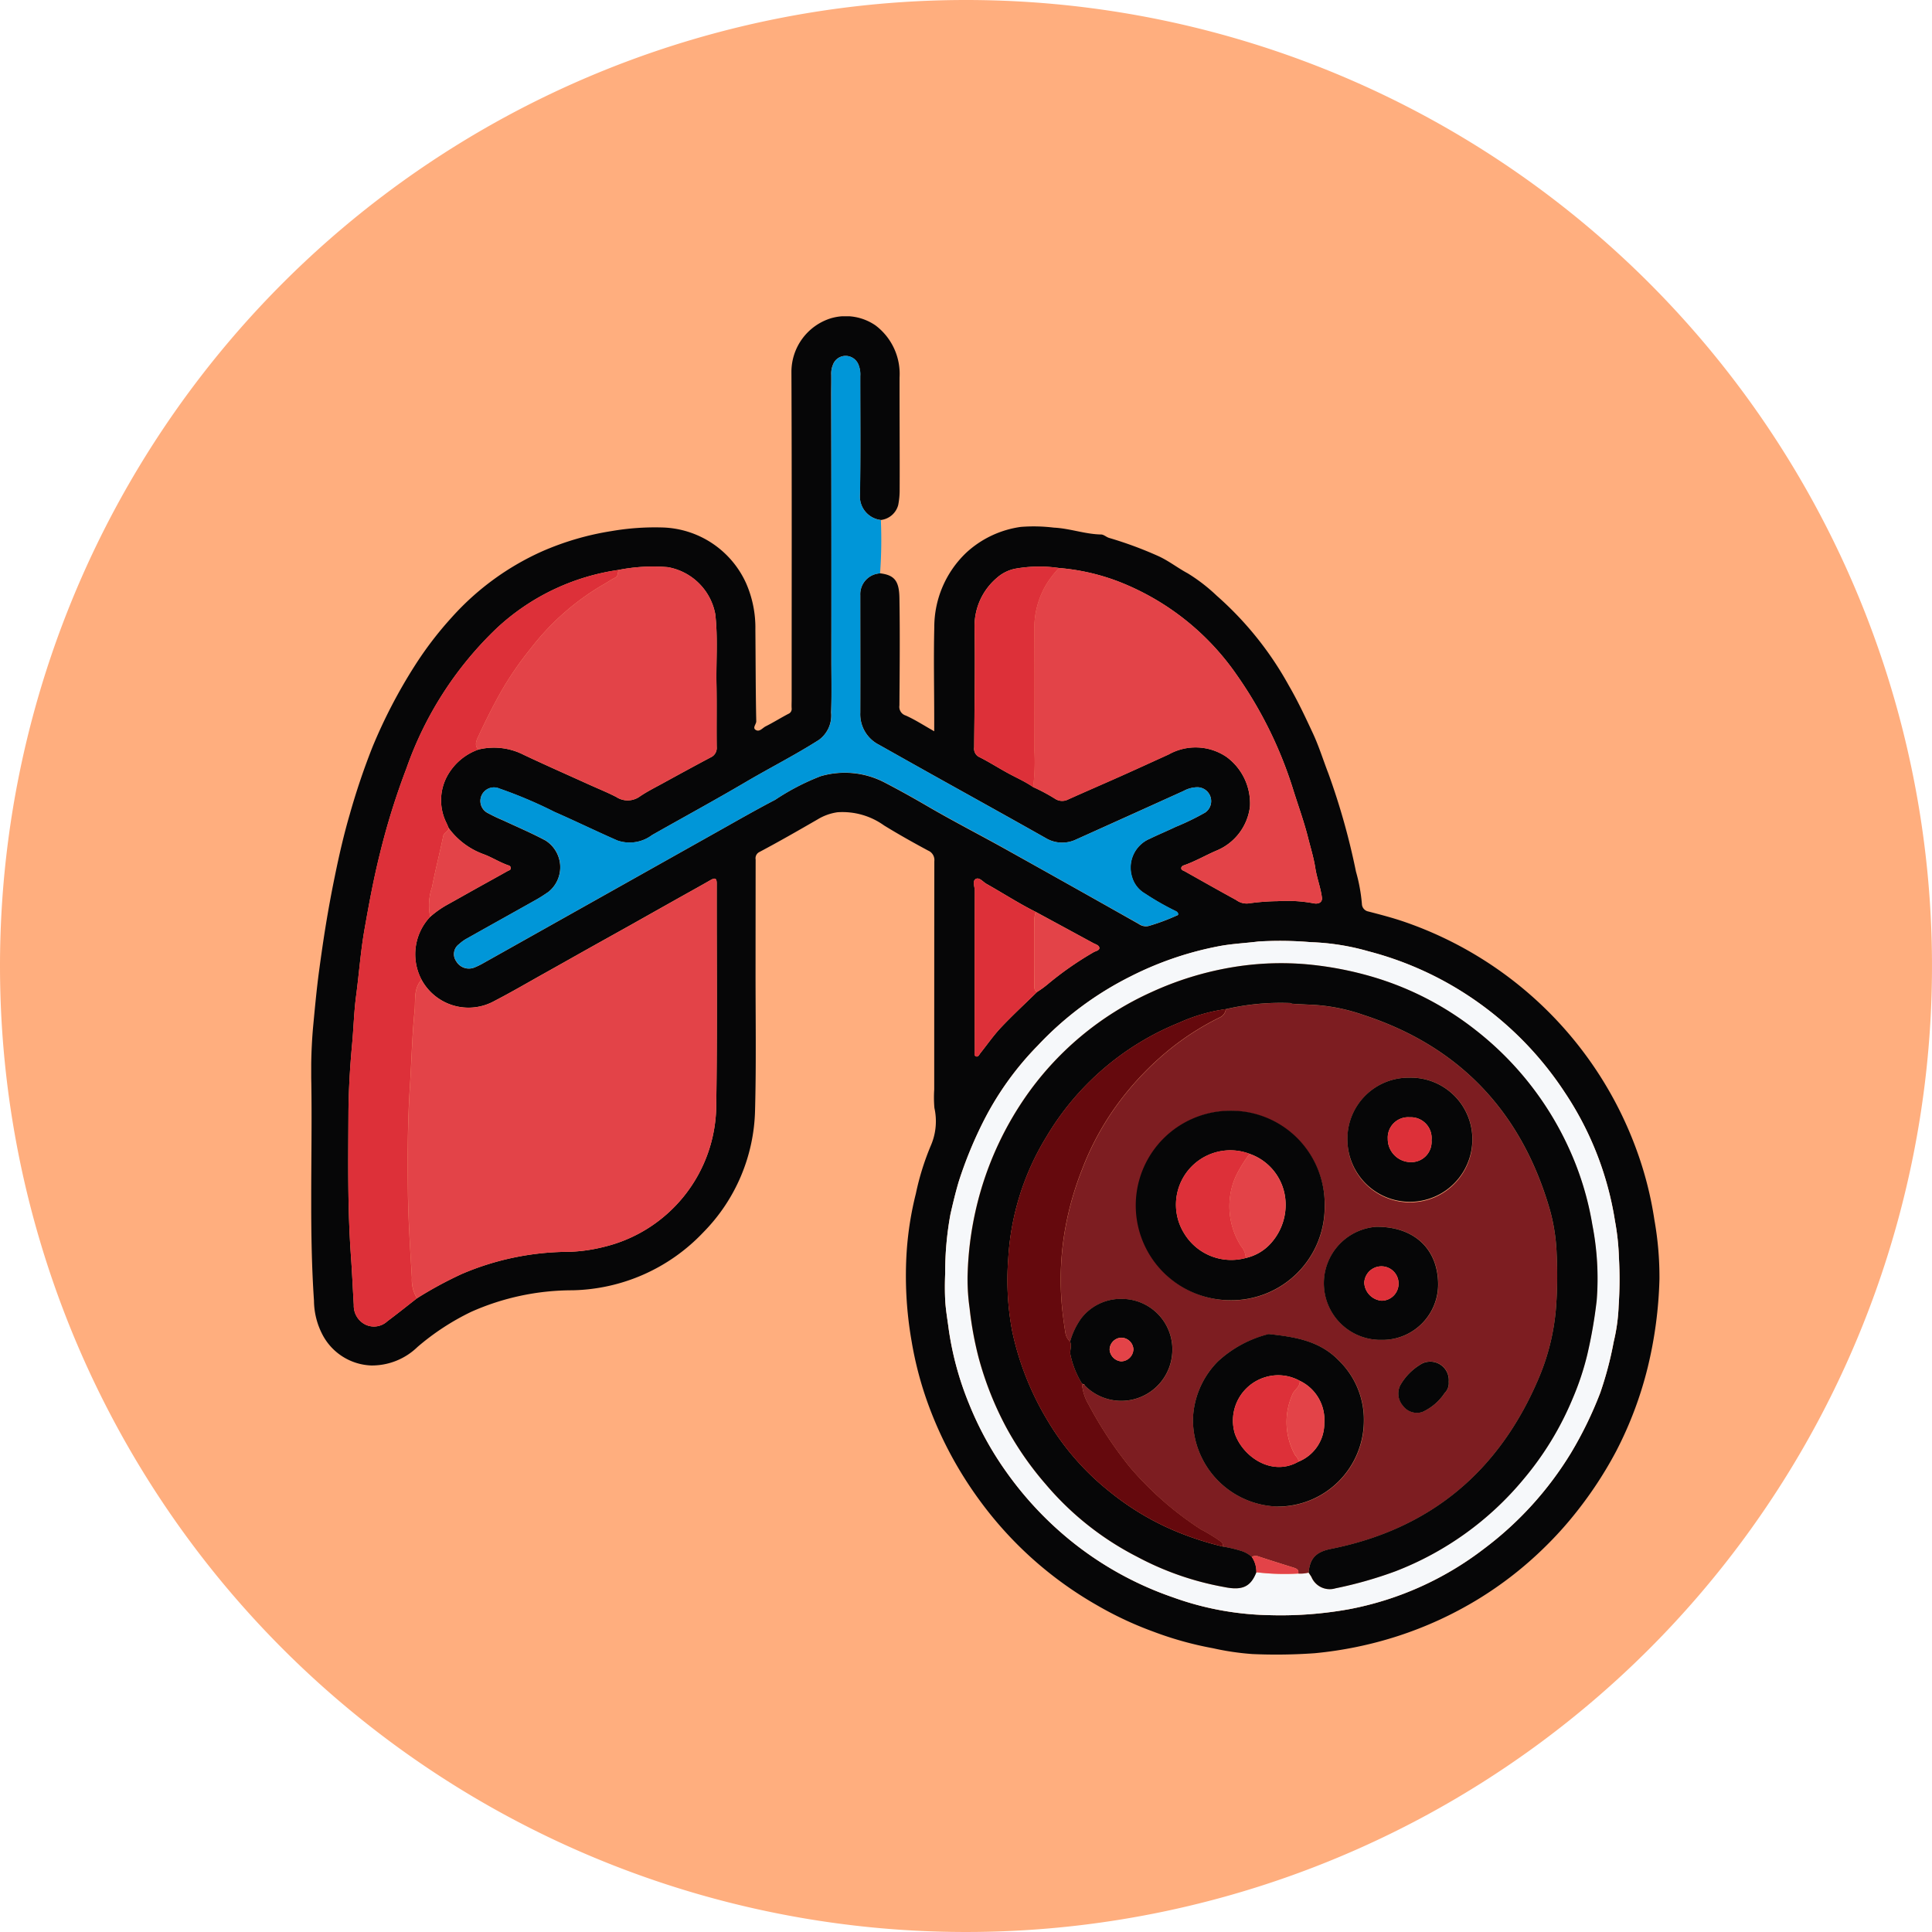 <svg xmlns="http://www.w3.org/2000/svg" xmlns:xlink="http://www.w3.org/1999/xlink" width="169" height="169" viewBox="0 0 169 169">
  <defs>
    <clipPath id="clip-path">
      <rect id="Rectángulo_377607" data-name="Rectángulo 377607" width="117.945" height="117.063" fill="none"/>
    </clipPath>
  </defs>
  <g id="Grupo_1073338" data-name="Grupo 1073338" transform="translate(-385.5 -2057.999)">
    <g id="Grupo_159182" data-name="Grupo 159182" transform="translate(385.5 2057.999)">
      <path id="Unión_12" data-name="Unión 12" d="M84.5,0A84.5,84.5,0,1,1,0,84.5,84.5,84.5,0,0,1,84.5,0Z" transform="translate(0 0)" fill="#ffae7e"/>
    </g>
    <g id="Grupo_1073330" data-name="Grupo 1073330" transform="translate(408.501 2079)">
      <g id="Grupo_1073340" data-name="Grupo 1073340" transform="translate(4.223 6.666)">
        <g id="Grupo_1073339" data-name="Grupo 1073339" clip-path="url(#clip-path)">
          <path id="Trazado_820993" data-name="Trazado 820993" d="M49.759,22.483c1.269.151,1.668.68,1.693,2.151.053,3.135.022,6.271,0,9.407a.792.792,0,0,0,.55.881c.826.368,1.592.87,2.494,1.378V35.182c0-2.655-.059-5.311.006-7.964a8.989,8.989,0,0,1,2.83-6.569,8.829,8.829,0,0,1,4.734-2.225,14.336,14.336,0,0,1,2.891.063c1.4.066,2.731.574,4.134.6.236,0,.46.229.705.3a33.77,33.77,0,0,1,4.208,1.547c.961.419,1.76,1.066,2.666,1.55A15.142,15.142,0,0,1,79.2,24.434,29.265,29.265,0,0,1,85.515,32.3c.787,1.353,1.45,2.771,2.111,4.191.528,1.136.895,2.328,1.345,3.491a60.6,60.6,0,0,1,2.416,8.589,14.807,14.807,0,0,1,.52,2.833.694.694,0,0,0,.579.664c1.078.281,2.161.561,3.212.927a33.066,33.066,0,0,1,20.317,20.158,31.161,31.161,0,0,1,1.474,5.865,28.545,28.545,0,0,1,.446,5.211,36.536,36.536,0,0,1-1.028,7.72,32.97,32.97,0,0,1-2.76,7.331,34.676,34.676,0,0,1-3.457,5.288,31.994,31.994,0,0,1-2.768,3.082,32.442,32.442,0,0,1-5.913,4.61,33.1,33.1,0,0,1-6.958,3.186,34.109,34.109,0,0,1-7.265,1.5,47.309,47.309,0,0,1-5.454.074,23.321,23.321,0,0,1-3.46-.511,30.072,30.072,0,0,1-5.207-1.45,30.709,30.709,0,0,1-4.883-2.282,32.849,32.849,0,0,1-10.313-9.2,33.742,33.742,0,0,1-4.394-8.121,31.056,31.056,0,0,1-1.558-5.806,33.028,33.028,0,0,1-.424-7.922,28.662,28.662,0,0,1,.8-4.995,22.89,22.89,0,0,1,1.34-4.269,5.342,5.342,0,0,0,.28-3.212,10.631,10.631,0,0,1-.017-1.613q0-9.985.01-19.97a.893.893,0,0,0-.54-.931c-1.306-.7-2.6-1.427-3.857-2.2a6.236,6.236,0,0,0-4.082-1.153,4.579,4.579,0,0,0-1.745.632c-1.683.971-3.368,1.939-5.084,2.848a.606.606,0,0,0-.323.652q-.006,4.732-.008,9.464c-.006,4.155.068,8.312-.043,12.464a15.693,15.693,0,0,1-4.524,10.682A16.2,16.2,0,0,1,22.825,85.2,21.785,21.785,0,0,0,14,87.081a21.571,21.571,0,0,0-4.7,3.073,5.72,5.72,0,0,1-4.056,1.622,5.024,5.024,0,0,1-4.228-2.636,6.527,6.527,0,0,1-.775-3.032c-.43-6.328-.136-12.665-.231-19a44.3,44.3,0,0,1,.142-4.818c.159-1.673.309-3.35.534-5.019.182-1.341.371-2.679.59-4.015q.351-2.143.788-4.27c.371-1.814.781-3.616,1.3-5.395a61.005,61.005,0,0,1,2-5.927,45.34,45.34,0,0,1,3.663-7.049,31.1,31.1,0,0,1,3.25-4.262,23.479,23.479,0,0,1,7.931-5.795,24.63,24.63,0,0,1,6.076-1.771,22.351,22.351,0,0,1,4.42-.314,8.292,8.292,0,0,1,7.342,4.89,9.686,9.686,0,0,1,.806,4.047c.025,2.674.02,5.348.077,8.02.005.264-.4.606.017.785.3.127.543-.212.8-.343.676-.339,1.319-.743,1.989-1.094a.459.459,0,0,0,.29-.494c-.015-.249,0-.5,0-.75,0-9.543.022-19.085-.019-28.627A4.912,4.912,0,0,1,45.447.178,4.6,4.6,0,0,1,49.364.8a5.309,5.309,0,0,1,2.1,4.546c-.007,3.29.024,6.579.008,9.869a6.689,6.689,0,0,1-.126,1.294,1.776,1.776,0,0,1-1.523,1.309A2.075,2.075,0,0,1,48,15.559c.062-3.443.021-6.887.025-10.33a2.241,2.241,0,0,0-.142-.958,1.214,1.214,0,0,0-1.154-.808,1.178,1.178,0,0,0-1.1.795,1.954,1.954,0,0,0-.143.846c.009.58-.007,1.161-.006,1.74q.035,11.572.015,23.143c0,1.558.038,3.118-.021,4.674a2.641,2.641,0,0,1-1.072,2.4c-2.085,1.327-4.29,2.442-6.417,3.694-2.7,1.587-5.448,3.082-8.171,4.624a3.264,3.264,0,0,1-3.035.478c-1.843-.807-3.652-1.692-5.5-2.5a39.151,39.151,0,0,0-4.811-2.04,1.187,1.187,0,0,0-.972,2.166,14.367,14.367,0,0,0,1.3.62c1.235.575,2.489,1.109,3.692,1.752a2.767,2.767,0,0,1,.25,4.505c-.333.227-.669.453-1.02.65-2.025,1.14-4.057,2.268-6.082,3.408a3.4,3.4,0,0,0-.7.5,1.076,1.076,0,0,0-.257,1.5,1.284,1.284,0,0,0,1.6.547,6.533,6.533,0,0,0,.826-.408q10.253-5.755,20.5-11.514c1.653-.927,3.3-1.874,4.978-2.747a20.456,20.456,0,0,1,3.976-2.063,7.534,7.534,0,0,1,5.608.559c1.262.653,2.5,1.344,3.733,2.063,2.209,1.289,4.488,2.459,6.723,3.7q5.889,3.281,11.758,6.6a1.062,1.062,0,0,0,.877.178,18.148,18.148,0,0,0,2.363-.872c.092-.048.255-.059.2-.218a.375.375,0,0,0-.189-.2,23.233,23.233,0,0,1-2.713-1.548,2.445,2.445,0,0,1-1.129-1.459A2.74,2.74,0,0,1,73.36,45.7c.741-.363,1.507-.675,2.25-1.034A21.956,21.956,0,0,0,78.2,43.409a1.214,1.214,0,0,0-.692-2.212,2.585,2.585,0,0,0-1.2.323q-4.692,2.122-9.387,4.239a2.813,2.813,0,0,1-2.685-.126c-3.273-1.85-6.562-3.67-9.844-5.5q-2.367-1.322-4.728-2.654a2.991,2.991,0,0,1-1.636-2.808c.011-3.424,0-6.849,0-10.273a1.827,1.827,0,0,1,1.731-1.912M63.495,59.1a8.381,8.381,0,0,0,.87-.624,28.472,28.472,0,0,1,4.048-2.835c.189-.121.531-.157.528-.38,0-.243-.334-.324-.546-.439q-2.507-1.363-5.017-2.722c-1.481-.74-2.871-1.643-4.312-2.453-.307-.173-.624-.608-.938-.425s-.082.675-.082,1.025q-.017,7,0,14c0,.176-.1.437.136.5.172.045.266-.185.372-.318.594-.745,1.141-1.536,1.793-2.227,1.012-1.071,2.1-2.074,3.151-3.105M10.406,52.531A8.605,8.605,0,0,1,11.854,51.5c.905-.5,1.807-1.013,2.712-1.518.871-.486,1.746-.965,2.615-1.455.118-.066.314-.092.268-.307a.231.231,0,0,0-.181-.185c-.761-.256-1.448-.708-2.185-.979a6.555,6.555,0,0,1-3.059-2.288c-.059-.14-.117-.281-.18-.42a4.435,4.435,0,0,1,.183-4.356,5.016,5.016,0,0,1,2.588-2.09,5.712,5.712,0,0,1,3.969.458c1.881.889,3.786,1.729,5.683,2.588.806.365,1.629.694,2.414,1.1a1.817,1.817,0,0,0,2.053-.036c.627-.429,1.314-.772,1.982-1.138,1.4-.768,2.8-1.533,4.215-2.283a.9.9,0,0,0,.538-.912c-.025-1.827.014-3.654-.02-5.48-.039-2.051.133-4.1-.107-6.153a5.128,5.128,0,0,0-4.145-4.1,15.432,15.432,0,0,0-4.286.237,19.741,19.741,0,0,0-10.691,5.11A31.111,31.111,0,0,0,8.336,39.53a62.479,62.479,0,0,0-2.321,7.45c-.552,2.207-.965,4.44-1.357,6.674-.335,1.911-.473,3.855-.729,5.781-.187,1.4-.22,2.819-.35,4.226-.19,2.053-.312,4.11-.322,6.169-.019,4.142-.079,8.285.222,12.423.1,1.408.158,2.82.245,4.229a1.844,1.844,0,0,0,.981,1.7,1.721,1.721,0,0,0,1.957-.276c.876-.653,1.728-1.338,2.589-2.008a34.215,34.215,0,0,1,3.906-2.12,23.92,23.92,0,0,1,9.4-1.943,14.188,14.188,0,0,0,3-.422A12.813,12.813,0,0,0,35.428,69c.1-6.459.029-12.921.043-19.382,0-.5-.172-.51-.545-.3-.994.571-2,1.124-3,1.686q-1.992,1.119-3.982,2.24c-1.187.665-2.377,1.324-3.564,1.989-1.317.738-2.63,1.482-3.948,2.217-1.469.82-2.921,1.672-4.415,2.444a4.673,4.673,0,0,1-6.367-1.865,4.764,4.764,0,0,1,.754-5.5m55-30.512a11.943,11.943,0,0,0-3.821.062,3.41,3.41,0,0,0-1.581.779,5.535,5.535,0,0,0-1.981,4.3c.062,3.517-.006,7.036-.032,10.554a.818.818,0,0,0,.364.8c.858.424,1.661.94,2.5,1.4.763.424,1.57.768,2.291,1.267a15.865,15.865,0,0,1,1.964,1.053,1.137,1.137,0,0,0,1.079.042c1.554-.7,3.12-1.374,4.677-2.069,1.384-.618,2.762-1.25,4.141-1.878a4.813,4.813,0,0,1,5.059.218,5.039,5.039,0,0,1,2.05,4.338,4.785,4.785,0,0,1-2.967,3.871c-.9.391-1.748.88-2.669,1.22-.154.057-.372.1-.374.307,0,.167.207.212.334.283,1.488.84,2.976,1.68,4.475,2.5A1.52,1.52,0,0,0,82,51.356a19.433,19.433,0,0,1,2.558-.195,12.685,12.685,0,0,1,3.188.2c.447.062.711-.147.666-.507-.113-.884-.445-1.716-.581-2.6s-.41-1.758-.629-2.634c-.354-1.407-.85-2.77-1.285-4.152A36.1,36.1,0,0,0,80.97,31.386,22.434,22.434,0,0,0,70.691,23.23a18.866,18.866,0,0,0-5.282-1.212m48.984,60.323a20.983,20.983,0,0,0-.341-3.18A28.042,28.042,0,0,0,109.661,67.9a29.509,29.509,0,0,0-8.975-8.81,29.171,29.171,0,0,0-8.2-3.54,20.776,20.776,0,0,0-5.058-.8,31.588,31.588,0,0,0-4.575-.056c-1.142.145-2.305.192-3.437.408a29.084,29.084,0,0,0-7.733,2.641,28.752,28.752,0,0,0-8.137,6.058,26.615,26.615,0,0,0-4.681,6.493,36.113,36.113,0,0,0-2.228,5.41c-.278.944-.508,1.9-.723,2.852a27.856,27.856,0,0,0-.458,5.147,24.938,24.938,0,0,0,.009,2.5c.049.752.185,1.523.282,2.28a27.273,27.273,0,0,0,1.817,6.7,28.677,28.677,0,0,0,3.281,5.964,30.309,30.309,0,0,0,5.552,5.925,29.45,29.45,0,0,0,8.985,4.986,26.14,26.14,0,0,0,8.394,1.558,33.618,33.618,0,0,0,7-.517,27.834,27.834,0,0,0,11.772-5.261,29.908,29.908,0,0,0,7.641-8.4,33.561,33.561,0,0,0,2.566-5.256,30.892,30.892,0,0,0,1.182-4.475,15.9,15.9,0,0,0,.43-3.117,34.735,34.735,0,0,0,.027-4.242" transform="translate(0 0)" fill="#060607"/>
          <path id="Trazado_820994" data-name="Trazado 820994" d="M64.223,26.5a1.827,1.827,0,0,0-1.731,1.912c0,3.425.012,6.849,0,10.273a2.992,2.992,0,0,0,1.636,2.808q2.363,1.328,4.727,2.654c3.282,1.834,6.572,3.654,9.844,5.5a2.815,2.815,0,0,0,2.685.125q4.7-2.106,9.387-4.239a2.591,2.591,0,0,1,1.2-.324,1.215,1.215,0,0,1,.692,2.212,22.108,22.108,0,0,1-2.588,1.256c-.743.359-1.508.671-2.249,1.034a2.739,2.739,0,0,0-1.554,3.325A2.441,2.441,0,0,0,87.4,54.494a23.189,23.189,0,0,0,2.712,1.548.372.372,0,0,1,.189.2c.051.159-.111.17-.2.218a18.075,18.075,0,0,1-2.363.872,1.066,1.066,0,0,1-.877-.179q-5.875-3.3-11.758-6.6c-2.235-1.246-4.514-2.415-6.723-3.7-1.23-.718-2.47-1.409-3.733-2.062a7.532,7.532,0,0,0-5.608-.559A20.4,20.4,0,0,0,55.06,46.3c-1.682.873-3.326,1.819-4.979,2.746Q39.828,54.8,29.578,60.559a6.628,6.628,0,0,1-.826.408,1.285,1.285,0,0,1-1.6-.547,1.077,1.077,0,0,1,.257-1.5,3.405,3.405,0,0,1,.7-.5c2.025-1.14,4.057-2.268,6.082-3.407.351-.2.687-.423,1.02-.65a2.768,2.768,0,0,0-.249-4.505c-1.2-.643-2.458-1.176-3.693-1.752-.435-.2-.887-.376-1.3-.62a1.187,1.187,0,0,1,.972-2.166,39.159,39.159,0,0,1,4.811,2.041c1.843.807,3.652,1.693,5.5,2.5a3.261,3.261,0,0,0,3.035-.478c2.723-1.542,5.474-3.037,8.171-4.624,2.128-1.252,4.333-2.367,6.418-3.694a2.643,2.643,0,0,0,1.072-2.4c.059-1.556.021-3.116.021-4.674q0-11.571-.015-23.143c0-.58.014-1.161.005-1.74A1.963,1.963,0,0,1,60.1,8.27a1.178,1.178,0,0,1,1.1-.794,1.214,1.214,0,0,1,1.154.807,2.242,2.242,0,0,1,.142.958c0,3.444.037,6.888-.025,10.33a2.075,2.075,0,0,0,1.821,2.264,40.1,40.1,0,0,1-.068,4.66" transform="translate(-14.464 -4.012)" fill="#0096d8"/>
          <path id="Trazado_820995" data-name="Trazado 820995" d="M19.431,115.022a4.672,4.672,0,0,0,6.367,1.865c1.494-.771,2.946-1.623,4.415-2.444,1.318-.736,2.631-1.48,3.948-2.218,1.187-.664,2.377-1.324,3.564-1.989q1.992-1.117,3.982-2.24c1-.562,2-1.116,3-1.686.372-.214.545-.2.544.3-.013,6.461.057,12.923-.042,19.382A12.813,12.813,0,0,1,35.341,138.4a14.219,14.219,0,0,1-3,.422,23.9,23.9,0,0,0-9.4,1.943,34.06,34.06,0,0,0-3.906,2.12,3.1,3.1,0,0,1-.446-1.788c-.152-2.5-.315-5.008-.347-7.514-.039-3.067-.025-6.133.173-9.2.143-2.213.188-4.437.411-6.644.092-.914-.113-1.931.609-2.716" transform="translate(-9.779 -56.987)" fill="#e34348"/>
          <path id="Trazado_820996" data-name="Trazado 820996" d="M178.6,145.6a34.631,34.631,0,0,1-.026,4.242,15.892,15.892,0,0,1-.431,3.117,30.819,30.819,0,0,1-1.182,4.475A33.558,33.558,0,0,1,174.4,162.7a29.9,29.9,0,0,1-7.641,8.4,27.85,27.85,0,0,1-11.772,5.261,33.717,33.717,0,0,1-7,.517,26.141,26.141,0,0,1-8.394-1.558,29.438,29.438,0,0,1-8.985-4.986,30.337,30.337,0,0,1-5.552-5.924,28.7,28.7,0,0,1-3.281-5.964,27.282,27.282,0,0,1-1.816-6.7c-.1-.757-.234-1.528-.282-2.28-.053-.823-.04-1.669-.01-2.5a27.9,27.9,0,0,1,.458-5.147c.215-.951.445-1.908.723-2.852a36.09,36.09,0,0,1,2.228-5.409,26.628,26.628,0,0,1,4.681-6.493A28.755,28.755,0,0,1,135.89,121a29.063,29.063,0,0,1,7.734-2.641c1.131-.216,2.294-.263,3.436-.408a31.453,31.453,0,0,1,4.574.057,20.747,20.747,0,0,1,5.058.8,29.161,29.161,0,0,1,8.2,3.539,29.514,29.514,0,0,1,8.975,8.81,28.052,28.052,0,0,1,4.391,11.266,20.877,20.877,0,0,1,.341,3.18M146.88,173.126a20.529,20.529,0,0,0,3.669.116,2.875,2.875,0,0,0,.9-.082c.083.127.173.251.248.383a1.731,1.731,0,0,0,2.1.989,35.793,35.793,0,0,0,5.238-1.488,27.326,27.326,0,0,0,11.233-8.082,27.047,27.047,0,0,0,4.291-7.066,24.088,24.088,0,0,0,1.263-3.8,41.938,41.938,0,0,0,.825-4.758,24.474,24.474,0,0,0-.381-6.6,26.475,26.475,0,0,0-2.043-6.679,27.667,27.667,0,0,0-8.171-10.361,26.815,26.815,0,0,0-8.875-4.614,30.048,30.048,0,0,0-5.9-1.138,25.738,25.738,0,0,0-6.465.252,27.93,27.93,0,0,0-7.072,2.164,26.853,26.853,0,0,0-11.172,9.352,28.5,28.5,0,0,0-3.8,8.037,28.988,28.988,0,0,0-1.156,7.568,18.151,18.151,0,0,0,.18,2.719,30.2,30.2,0,0,0,.793,4.334A28.726,28.726,0,0,0,125,160.46a27.817,27.817,0,0,0,3.445,4.96,25.886,25.886,0,0,0,8.006,6.354,25.791,25.791,0,0,0,7.6,2.643c1.56.319,2.317.014,2.827-1.291" transform="translate(-64.211 -63.262)" fill="#f6f8fa"/>
          <path id="Trazado_820997" data-name="Trazado 820997" d="M138.565,47.527a18.862,18.862,0,0,1,5.282,1.212,22.432,22.432,0,0,1,10.279,8.155,36.077,36.077,0,0,1,4.946,10.082c.436,1.382.932,2.745,1.285,4.152.221.876.492,1.745.629,2.634s.469,1.714.581,2.6c.045.359-.219.568-.665.506a12.728,12.728,0,0,0-3.188-.2,19.536,19.536,0,0,0-2.558.2,1.521,1.521,0,0,1-1.084-.291c-1.5-.82-2.986-1.66-4.474-2.5-.127-.072-.334-.116-.334-.284,0-.2.22-.25.375-.307.92-.34,1.772-.828,2.669-1.22a4.784,4.784,0,0,0,2.967-3.871,5.037,5.037,0,0,0-2.05-4.338,4.812,4.812,0,0,0-5.059-.218c-1.38.628-2.757,1.26-4.141,1.879-1.557.695-3.123,1.37-4.677,2.069a1.137,1.137,0,0,1-1.079-.043,16.057,16.057,0,0,0-1.964-1.053,17.494,17.494,0,0,0,.111-3.157c.009-3.518.021-7.036-.005-10.554a7.486,7.486,0,0,1,1.006-3.954,8.76,8.76,0,0,1,1.15-1.5" transform="translate(-73.156 -25.508)" fill="#e34348"/>
          <path id="Trazado_820998" data-name="Trazado 820998" d="M13.4,83.734c-.721.785-.517,1.8-.609,2.716-.223,2.207-.268,4.431-.411,6.644-.2,3.07-.212,6.136-.173,9.2.032,2.506.2,5.011.347,7.514A3.1,3.1,0,0,0,13,111.6c-.862.671-1.714,1.356-2.59,2.008a1.72,1.72,0,0,1-1.957.276,1.842,1.842,0,0,1-.98-1.7c-.087-1.409-.142-2.821-.245-4.229-.3-4.137-.242-8.28-.223-12.423.01-2.059.131-4.116.322-6.169.131-1.407.164-2.821.35-4.226.256-1.926.393-3.871.729-5.781.392-2.234.8-4.467,1.356-6.674a62.5,62.5,0,0,1,2.321-7.45,31.119,31.119,0,0,1,7.886-12.237,19.738,19.738,0,0,1,10.69-5.11c-.127.218-.021.531-.33.683-.359.177-.688.415-1.04.607a21.942,21.942,0,0,0-6.363,5.621A28,28,0,0,0,20,59.181c-.587,1.079-1.126,2.185-1.647,3.3-.161.344-.343.754.014,1.122a5.012,5.012,0,0,0-2.588,2.09,4.438,4.438,0,0,0-.183,4.356c.063.139.12.28.18.42-.017.321-.406.362-.473.685-.31,1.5-.694,2.978-.984,4.477a4.981,4.981,0,0,0-.162,2.6,4.765,4.765,0,0,0-.754,5.5" transform="translate(-3.752 -25.7)" fill="#dd3039"/>
          <path id="Trazado_820999" data-name="Trazado 820999" d="M31.306,63.272c-.358-.368-.175-.777-.014-1.122.52-1.112,1.06-2.219,1.647-3.3a28.059,28.059,0,0,1,2.931-4.386,21.951,21.951,0,0,1,6.364-5.621c.353-.192.681-.43,1.04-.607.309-.152.2-.466.33-.684a15.433,15.433,0,0,1,4.286-.237,5.128,5.128,0,0,1,4.145,4.1c.239,2.05.067,4.1.106,6.153.034,1.826,0,3.653.02,5.48a.9.9,0,0,1-.539.912c-1.411.749-2.814,1.515-4.215,2.283-.669.366-1.355.71-1.982,1.138a1.817,1.817,0,0,1-2.052.036c-.785-.4-1.609-.734-2.415-1.1-1.9-.859-3.8-1.7-5.683-2.588a5.71,5.71,0,0,0-3.969-.458" transform="translate(-16.692 -25.372)" fill="#e34348"/>
          <path id="Trazado_821000" data-name="Trazado 821000" d="M132.6,47.384a8.763,8.763,0,0,0-1.15,1.5,7.486,7.486,0,0,0-1.006,3.954c.026,3.518.014,7.036.005,10.554a17.494,17.494,0,0,1-.111,3.157c-.722-.5-1.529-.843-2.292-1.267-.834-.463-1.638-.98-2.5-1.4a.818.818,0,0,1-.364-.8c.026-3.518.094-7.038.032-10.555a5.538,5.538,0,0,1,1.981-4.3,3.415,3.415,0,0,1,1.581-.778,11.927,11.927,0,0,1,3.82-.062" transform="translate(-67.187 -25.366)" fill="#dd3039"/>
          <path id="Trazado_821001" data-name="Trazado 821001" d="M130.64,116.078c-1.054,1.032-2.139,2.034-3.152,3.106-.653.69-1.2,1.482-1.793,2.227-.106.133-.2.362-.372.317-.241-.063-.136-.324-.136-.5q-.008-7,0-14c0-.35-.237-.839.082-1.025s.631.253.938.425c1.442.809,2.831,1.712,4.313,2.453a2.438,2.438,0,0,0-.12.612c.007,1.95.005,3.9,0,5.849,0,.216,0,.427.234.537" transform="translate(-67.146 -56.976)" fill="#dd3039"/>
          <path id="Trazado_821002" data-name="Trazado 821002" d="M22.314,104.393a4.978,4.978,0,0,1,.162-2.6c.29-1.5.673-2.981.984-4.477.067-.322.455-.364.473-.685a6.554,6.554,0,0,0,3.058,2.287c.737.271,1.424.724,2.185.979a.233.233,0,0,1,.181.185c.046.215-.151.241-.268.307-.869.49-1.744.969-2.615,1.455-.9.5-1.806,1.015-2.712,1.518a8.589,8.589,0,0,0-1.448,1.033" transform="translate(-11.908 -51.862)" fill="#e34348"/>
          <path id="Trazado_821003" data-name="Trazado 821003" d="M136.778,119.464c-.237-.11-.234-.321-.234-.537,0-1.95,0-3.9,0-5.849a2.437,2.437,0,0,1,.12-.612q2.509,1.36,5.017,2.721c.212.115.542.2.545.44,0,.223-.339.258-.528.379a28.447,28.447,0,0,0-4.048,2.835,8.379,8.379,0,0,1-.87.624" transform="translate(-73.283 -60.362)" fill="#e34348"/>
          <path id="Trazado_821004" data-name="Trazado 821004" d="M163.184,179.479a2.887,2.887,0,0,1-.9.082c.066-.319-.125-.431-.387-.513-1.049-.328-2.1-.656-3.138-1a.672.672,0,0,0-.542.057,2.633,2.633,0,0,0-.823-.49,11.727,11.727,0,0,0-1.7-.41.447.447,0,0,0-.184-.442,15.653,15.653,0,0,0-1.76-1.072,28.562,28.562,0,0,1-6.184-5.421,33.963,33.963,0,0,1-3.627-5.5,4.1,4.1,0,0,1-.571-1.821l.115.047.1.082a4.465,4.465,0,0,0,7.668-2.627,4.42,4.42,0,0,0-4.287-4.911,4.378,4.378,0,0,0-3.694,1.745,6.52,6.52,0,0,0-.941,2,1.38,1.38,0,0,1-.417-.835c-.127-.772-.229-1.544-.3-2.325a25.461,25.461,0,0,1,.327-6.912,27.1,27.1,0,0,1,1.426-4.956,24.455,24.455,0,0,1,3.007-5.6,26.027,26.027,0,0,1,4.376-4.7,23.243,23.243,0,0,1,4.656-3.028.9.9,0,0,0,.549-.734,21.08,21.08,0,0,1,5.657-.533l.11.059c.588.031,1.182.069,1.765.089a16.156,16.156,0,0,1,4.454.876c8.492,2.761,13.9,8.537,16.362,17.082a16.474,16.474,0,0,1,.585,3.808,37.48,37.48,0,0,1-.063,4.821,19.693,19.693,0,0,1-1.465,5.986c-3.437,8.175-9.452,13.277-18.209,15.024-1.312.262-1.861.829-1.956,2.079m1.412-32.016a8.238,8.238,0,1,0-16.474-.007,8.294,8.294,0,0,0,8.213,8.2,8.161,8.161,0,0,0,8.26-8.189m-4.1,26.235a7.534,7.534,0,0,0,7.534-7.459,7.227,7.227,0,0,0-2.183-5.308c-1.692-1.759-3.894-2.075-6.139-2.324A10.23,10.23,0,0,0,155.259,161a7.509,7.509,0,0,0-2.183,5.041,7.614,7.614,0,0,0,7.416,7.657m11.5-37.514a5.345,5.345,0,0,0-5.4,5.275,5.466,5.466,0,1,0,10.929.234,5.386,5.386,0,0,0-5.525-5.509m2.534,18.064c-.017-3.106-2.111-5.047-5.42-5.022a4.955,4.955,0,0,0,.5,9.894,4.863,4.863,0,0,0,4.921-4.872m.923,8.515a1.62,1.62,0,0,0-2.335-1.576,5.048,5.048,0,0,0-1.9,1.885,1.627,1.627,0,0,0,.244,1.827,1.512,1.512,0,0,0,1.7.517,4.609,4.609,0,0,0,1.934-1.658,1.2,1.2,0,0,0,.353-1" transform="translate(-75.944 -69.582)" fill="#7d1d21"/>
          <path id="Trazado_821005" data-name="Trazado 821005" d="M152.15,125.621a21.082,21.082,0,0,0-5.657.534,14.818,14.818,0,0,0-4.071,1.183,23.906,23.906,0,0,0-11.575,9.91,22.876,22.876,0,0,0-3.384,10.789,23.985,23.985,0,0,0,.361,6.348,25.277,25.277,0,0,0,3,7.619,22.86,22.86,0,0,0,5.534,6.376,23.6,23.6,0,0,0,5.5,3.335,27.127,27.127,0,0,0,4.391,1.451,11.733,11.733,0,0,1,1.7.41,2.632,2.632,0,0,1,.823.49,2.292,2.292,0,0,1,.4,1.345c-.509,1.306-1.267,1.61-2.827,1.291a25.773,25.773,0,0,1-7.6-2.643,25.9,25.9,0,0,1-8.006-6.354,27.765,27.765,0,0,1-3.445-4.96,28.728,28.728,0,0,1-2.413-6.088,30.2,30.2,0,0,1-.792-4.334,18.03,18.03,0,0,1-.18-2.719,28.987,28.987,0,0,1,1.155-7.568,28.483,28.483,0,0,1,3.8-8.037,26.848,26.848,0,0,1,11.171-9.352,27.93,27.93,0,0,1,7.072-2.164,25.758,25.758,0,0,1,6.465-.252,30.044,30.044,0,0,1,5.9,1.138,26.817,26.817,0,0,1,8.875,4.614,27.671,27.671,0,0,1,8.171,10.361,26.476,26.476,0,0,1,2.043,6.679,24.492,24.492,0,0,1,.38,6.6,41.825,41.825,0,0,1-.826,4.758,24.035,24.035,0,0,1-1.263,3.8,27.009,27.009,0,0,1-4.291,7.066,27.326,27.326,0,0,1-11.233,8.082,35.753,35.753,0,0,1-5.238,1.488,1.731,1.731,0,0,1-2.1-.989c-.076-.132-.165-.255-.249-.383.1-1.25.644-1.817,1.956-2.079,8.757-1.747,14.773-6.849,18.21-15.024a19.69,19.69,0,0,0,1.465-5.986,37.4,37.4,0,0,0,.063-4.821,16.475,16.475,0,0,0-.585-3.808c-2.461-8.544-7.871-14.321-16.362-17.082a16.154,16.154,0,0,0-4.454-.876c-.583-.019-1.176-.058-1.764-.089l-.11-.059" transform="translate(-66.493 -65.547)" fill="#060607"/>
          <path id="Trazado_821006" data-name="Trazado 821006" d="M177.979,235.477a2.3,2.3,0,0,0-.4-1.345.67.67,0,0,1,.542-.057c1.041.348,2.09.677,3.138,1.005.262.082.453.194.387.513a20.528,20.528,0,0,1-3.669-.116" transform="translate(-95.31 -125.613)" fill="#e34348"/>
          <path id="Trazado_821007" data-name="Trazado 821007" d="M150.32,177.833a27.178,27.178,0,0,1-4.391-1.451,23.6,23.6,0,0,1-5.5-3.335,22.854,22.854,0,0,1-5.535-6.377,25.265,25.265,0,0,1-3-7.619,23.965,23.965,0,0,1-.36-6.348,22.876,22.876,0,0,1,3.383-10.789A23.907,23.907,0,0,1,146.5,132a14.811,14.811,0,0,1,4.071-1.184.9.9,0,0,1-.549.734,23.222,23.222,0,0,0-4.656,3.028,26.024,26.024,0,0,0-4.376,4.7,24.44,24.44,0,0,0-3.007,5.6,27.094,27.094,0,0,0-1.426,4.956,25.441,25.441,0,0,0-.327,6.911c.075.782.176,1.553.3,2.326a1.385,1.385,0,0,0,.418.835c.194.385-.069.772.044,1.189a7.947,7.947,0,0,0,1,2.478,4.1,4.1,0,0,0,.572,1.82,33.946,33.946,0,0,0,3.627,5.5,28.549,28.549,0,0,0,6.184,5.421,15.656,15.656,0,0,1,1.76,1.073.445.445,0,0,1,.184.441" transform="translate(-70.569 -70.214)" fill="#65090d"/>
          <path id="Trazado_821008" data-name="Trazado 821008" d="M172.268,158.387a8.161,8.161,0,0,1-8.26,8.189,8.29,8.29,0,0,1,.048-16.58,8.186,8.186,0,0,1,8.213,8.391m-6.906,4.494a4.156,4.156,0,0,0,2.275-1.374,5.016,5.016,0,0,0,1.195-3.735,4.684,4.684,0,0,0-3.126-4,4.756,4.756,0,0,0-5.722,6.969,4.813,4.813,0,0,0,5.379,2.141" transform="translate(-83.617 -80.506)" fill="#060607"/>
          <path id="Trazado_821009" data-name="Trazado 821009" d="M173.9,207.253a7.614,7.614,0,0,1-7.416-7.657,7.509,7.509,0,0,1,2.183-5.041,10.232,10.232,0,0,1,4.446-2.393c2.245.249,4.446.565,6.139,2.324a7.23,7.23,0,0,1,2.183,5.308,7.534,7.534,0,0,1-7.534,7.46m1.925-11a3.879,3.879,0,0,0-3-.322,3.963,3.963,0,0,0-2.681,4.927c.694,2.031,3.237,3.795,5.557,2.473a3.6,3.6,0,0,0,2.271-3.379,3.782,3.782,0,0,0-2.146-3.7" transform="translate(-89.356 -103.136)" fill="#060607"/>
          <path id="Trazado_821010" data-name="Trazado 821010" d="M201.05,143.753a5.385,5.385,0,0,1,5.525,5.509,5.465,5.465,0,1,1-10.928-.234,5.344,5.344,0,0,1,5.4-5.275m1.956,5.476a1.818,1.818,0,0,0-1.906-2.013,1.783,1.783,0,0,0-1.919,1.879,2.026,2.026,0,0,0,2.027,2.045,1.772,1.772,0,0,0,1.8-1.911" transform="translate(-105.007 -77.15)" fill="#060607"/>
          <path id="Trazado_821011" data-name="Trazado 821011" d="M201.2,176.935a4.864,4.864,0,0,1-4.921,4.872,4.955,4.955,0,0,1-.5-9.894c3.31-.024,5.4,1.916,5.421,5.022m-3.463.011a1.5,1.5,0,0,0-3-.145,1.658,1.658,0,0,0,1.525,1.578,1.491,1.491,0,0,0,1.476-1.433" transform="translate(-102.624 -92.268)" fill="#060607"/>
          <path id="Trazado_821012" data-name="Trazado 821012" d="M144.325,192.948a7.946,7.946,0,0,1-1-2.478c-.113-.417.15-.8-.044-1.189a6.518,6.518,0,0,1,.941-2,4.376,4.376,0,0,1,3.694-1.745,4.419,4.419,0,0,1,4.287,4.911,4.465,4.465,0,0,1-7.668,2.627c-.007-.056-.029-.1-.1-.082l-.115-.047m4.5-2.989a1.07,1.07,0,0,0-1.093-1.028,1.058,1.058,0,0,0-.987,1.068,1.113,1.113,0,0,0,1,1,1.09,1.09,0,0,0,1.078-1.043" transform="translate(-76.902 -99.582)" fill="#060607"/>
          <path id="Trazado_821013" data-name="Trazado 821013" d="M209.655,199.089a1.2,1.2,0,0,1-.353,1,4.609,4.609,0,0,1-1.934,1.658,1.512,1.512,0,0,1-1.7-.517,1.627,1.627,0,0,1-.244-1.827,5.048,5.048,0,0,1,1.9-1.885,1.62,1.62,0,0,1,2.335,1.576" transform="translate(-110.155 -105.907)" fill="#060607"/>
          <path id="Trazado_821014" data-name="Trazado 821014" d="M184.891,129.669l.11.059-.11-.059" transform="translate(-99.234 -69.595)" fill="#e34348"/>
          <path id="Trazado_821015" data-name="Trazado 821015" d="M145.783,201.63c.067-.014.088.026.1.082l-.1-.082" transform="translate(-78.244 -108.216)" fill="#e34348"/>
          <path id="Trazado_821016" data-name="Trazado 821016" d="M169.36,166.9a4.813,4.813,0,0,1-5.379-2.141,4.756,4.756,0,0,1,5.722-6.969,11.346,11.346,0,0,0-1.252,2.047,6.48,6.48,0,0,0,.511,6.042,1.672,1.672,0,0,1,.4,1.021" transform="translate(-87.614 -84.526)" fill="#dd3039"/>
          <path id="Trazado_821017" data-name="Trazado 821017" d="M174.786,167.255a1.673,1.673,0,0,0-.4-1.021,6.48,6.48,0,0,1-.511-6.042,11.346,11.346,0,0,1,1.252-2.047,4.684,4.684,0,0,1,3.127,4,5.016,5.016,0,0,1-1.195,3.735,4.156,4.156,0,0,1-2.275,1.374" transform="translate(-93.041 -84.879)" fill="#e34348"/>
          <path id="Trazado_821018" data-name="Trazado 821018" d="M179.729,207.53c-2.319,1.322-4.863-.442-5.557-2.473a3.963,3.963,0,0,1,2.681-4.927,3.88,3.88,0,0,1,3,.322c.038.51-.424.745-.616,1.13a5.959,5.959,0,0,0,.146,5.252c.1.237.4.38.344.7" transform="translate(-93.382 -107.33)" fill="#dd3039"/>
          <path id="Trazado_821019" data-name="Trazado 821019" d="M185.178,208.081c.054-.316-.242-.459-.344-.7a5.959,5.959,0,0,1-.146-5.252c.191-.384.654-.62.616-1.129a3.782,3.782,0,0,1,2.146,3.7,3.6,3.6,0,0,1-2.272,3.379" transform="translate(-98.83 -107.881)" fill="#e34348"/>
          <path id="Trazado_821020" data-name="Trazado 821020" d="M207.1,153.251a1.772,1.772,0,0,1-1.8,1.911,2.026,2.026,0,0,1-2.027-2.045,1.783,1.783,0,0,1,1.919-1.879,1.818,1.818,0,0,1,1.906,2.013" transform="translate(-109.102 -81.172)" fill="#dd3039"/>
          <path id="Trazado_821021" data-name="Trazado 821021" d="M201.83,180.962a1.491,1.491,0,0,1-1.476,1.433,1.658,1.658,0,0,1-1.525-1.578,1.5,1.5,0,0,1,3,.145" transform="translate(-106.714 -96.283)" fill="#dd3039"/>
          <path id="Trazado_821022" data-name="Trazado 821022" d="M152.838,193.887a1.09,1.09,0,0,1-1.078,1.043,1.113,1.113,0,0,1-1-1,1.058,1.058,0,0,1,.987-1.068,1.07,1.07,0,0,1,1.093,1.028" transform="translate(-80.913 -103.51)" fill="#e34348"/>
        </g>
      </g>
    </g>
  </g>
</svg>
